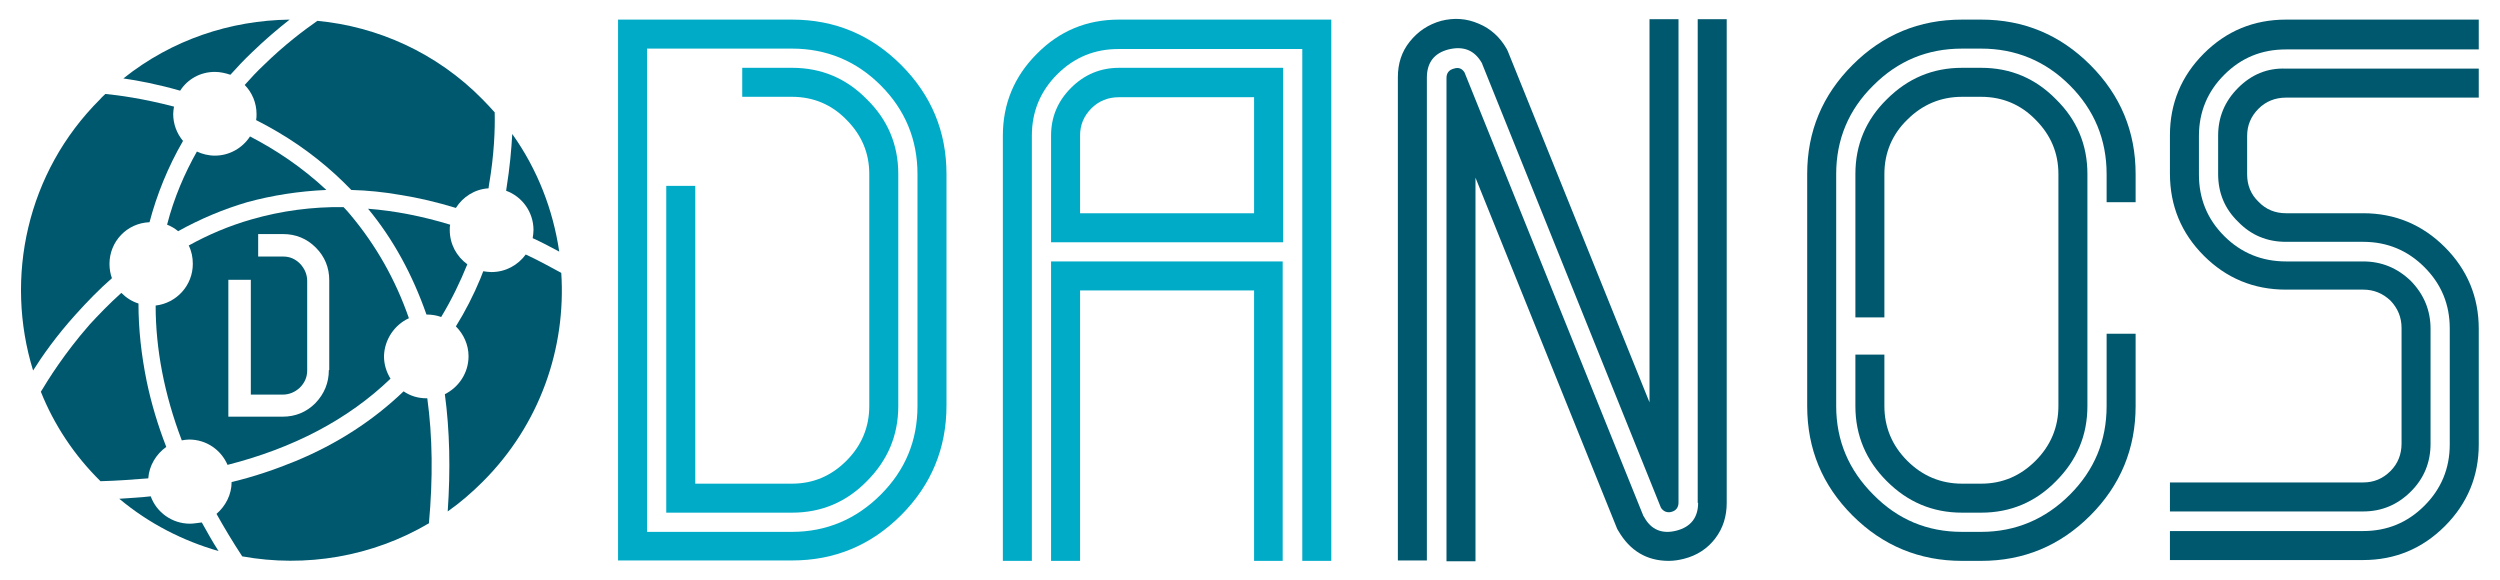 <?xml version="1.0" encoding="utf-8"?>
<!-- Generator: Adobe Illustrator 22.0.1, SVG Export Plug-In . SVG Version: 6.00 Build 0)  -->
<svg version="1.1" id="Layer_1" xmlns="http://www.w3.org/2000/svg" xmlns:xlink="http://www.w3.org/1999/xlink" x="0px" y="0px"
	 viewBox="0 0 612 142" style="enable-background:new 0 0 612 142;" xml:space="preserve">
<style type="text/css">
	.st0{fill:#00ABC8;}
	.st1{fill:#00586F;}
</style>
<g>
	<path class="st0" d="M262.2,21.5c-3.3,3.3-4.9,7.2-4.9,11.7v26.1h56.8V16.6h-40.1C269.3,16.6,265.4,18.3,262.2,21.5z M307,52.2
		h-42.6v-19c0-2.6,0.9-4.8,2.8-6.7c1.8-1.8,4.1-2.7,6.7-2.7H307V52.2z"/>
	<path class="st0" d="M193.9,4.8h-42.6v132.4h42.6c10.4,0,19.3-3.7,26.7-11.1c7.4-7.4,11.1-16.4,11.1-26.8V42.6
		c0-10.4-3.7-19.3-11.1-26.7C213.2,8.5,204.3,4.8,193.9,4.8z M224.6,99.4c0,8.5-3,15.7-9,21.7c-6,6-13.3,9.1-21.7,9.1h-35.5V11.9
		h35.5c8.4,0,15.7,3,21.7,9c6,6,9,13.3,9,21.7V99.4z"/>
	<path class="st0" d="M193.9,16.6h-12.2v7.1h12.2c5.2,0,9.7,1.9,13.3,5.6c3.7,3.7,5.6,8.1,5.6,13.3v56.8c0,5.2-1.9,9.7-5.6,13.4
		c-3.7,3.7-8.1,5.6-13.3,5.6h-23.7V45.5h-7.1v80h30.8c7.2,0,13.3-2.6,18.3-7.7c5.1-5.1,7.7-11.2,7.7-18.4V42.6
		c0-7.2-2.6-13.3-7.7-18.3C207.2,19.2,201.1,16.6,193.9,16.6z"/>
	<path class="st0" d="M253.8,13.2c-5.5,5.5-8.3,12.2-8.3,20v104.1h7.1V33.2c0-5.9,2.1-10.9,6.2-15c4.2-4.2,9.2-6.2,15-6.2h45v125.3
		h7.1V4.8h-52C266,4.8,259.3,7.6,253.8,13.2z"/>
	<polygon class="st0" points="257.3,137.3 264.4,137.3 264.4,71.1 307,71.1 307,137.3 314,137.3 314,64 257.3,64 	"/>
	<path class="st1" d="M415.7,123.1c0,3.6-1.8,5.9-5.3,6.8c-3.5,0.9-6.2-0.2-7.9-3.3l-0.2-0.3L358.5,17.7c-0.6-0.9-1.4-1.3-2.6-0.9
		c-1.2,0.3-1.8,1.1-1.8,2.3v118.3h7.1V43.5l34.7,86l0.3,0.5c2.8,4.8,6.9,7.3,12.3,7.3c1.3,0,2.5-0.2,3.7-0.5c3.2-0.8,5.8-2.5,7.7-5
		c1.9-2.5,2.8-5.4,2.8-8.7V4.7h-7.1V123.1z"/>
	<path class="st1" d="M362.8,15.5l0.1,0.3l43.7,108.5c0.6,0.9,1.5,1.3,2.6,1c1.1-0.3,1.7-1.1,1.7-2.3V4.7h-7.1v93.8l-34.7-86
		l-0.3-0.6c-1.6-2.8-3.9-4.9-6.8-6.1c-3-1.3-6-1.5-9.2-0.7c-3.2,0.9-5.7,2.6-7.7,5.1c-2,2.5-2.9,5.4-2.9,8.7v118.3h7.1V19
		c0-3.7,1.8-6,5.3-6.9C358.3,11.2,361,12.3,362.8,15.5z"/>
	<path class="st1" d="M485,4.8h-4.7c-10.5,0-19.4,3.7-26.8,11.1c-7.4,7.4-11.1,16.3-11.1,26.7v56.8c0,10.5,3.7,19.4,11.1,26.8
		c7.4,7.4,16.4,11.1,26.8,11.1h4.7c10.4,0,19.3-3.7,26.7-11.1c7.4-7.4,11.1-16.4,11.1-26.8V81.7h-7.1v17.7c0,8.5-3,15.7-9,21.7
		c-6,6-13.3,9.1-21.7,9.1h-4.7c-8.5,0-15.7-3-21.7-9.1c-6-6-9.1-13.2-9.1-21.7V42.6c0-8.4,3-15.7,9.1-21.7c6-6,13.2-9,21.7-9h4.7
		c8.4,0,15.7,3,21.7,9c6,6,9,13.3,9,21.7v6.9h7.1v-6.9c0-10.4-3.7-19.3-11.1-26.7C504.3,8.5,495.4,4.8,485,4.8z"/>
	<path class="st1" d="M454.2,86.8v12.6c0,7.2,2.6,13.3,7.7,18.4c5.1,5.1,11.2,7.7,18.4,7.7h4.7c7.2,0,13.3-2.6,18.3-7.7
		c5.1-5.1,7.7-11.2,7.7-18.4V42.6c0-7.2-2.6-13.3-7.7-18.3c-5-5.1-11.1-7.7-18.3-7.7h-4.7c-7.2,0-13.3,2.6-18.4,7.7
		c-5.1,5-7.7,11.1-7.7,18.3v35.1h7.1V42.6c0-5.2,1.9-9.7,5.6-13.3c3.7-3.7,8.2-5.6,13.4-5.6h4.7c5.2,0,9.7,1.9,13.3,5.6
		c3.7,3.7,5.6,8.1,5.6,13.3v56.8c0,5.2-1.9,9.7-5.6,13.4c-3.7,3.7-8.1,5.6-13.3,5.6h-4.7c-5.2,0-9.7-1.9-13.4-5.6
		c-3.7-3.7-5.6-8.2-5.6-13.4V86.8H454.2z"/>
	<path class="st1" d="M547.9,21.5c-3.3,3.3-4.9,7.2-4.9,11.7v9.4c0,4.6,1.6,8.5,4.9,11.7c3.2,3.3,7.1,4.9,11.7,4.9h18.9
		c5.9,0,10.9,2.1,15,6.2c4.2,4.2,6.2,9.2,6.2,15v28.4c0,5.9-2.1,10.9-6.2,15c-4.2,4.2-9.2,6.2-15,6.2h-47.3v7.1h47.3
		c7.8,0,14.5-2.8,20-8.3s8.3-12.2,8.3-20V80.5c0-7.8-2.8-14.5-8.3-20c-5.5-5.5-12.2-8.3-20-8.3h-18.9c-2.6,0-4.9-0.9-6.7-2.8
		c-1.9-1.8-2.8-4.1-2.8-6.7v-9.4c0-2.6,0.9-4.8,2.8-6.7c1.8-1.8,4.1-2.7,6.7-2.7h47.2v-7.1h-47.2C555,16.6,551.1,18.3,547.9,21.5z"
		/>
	<path class="st1" d="M559.6,4.8c-7.9,0-14.6,2.8-20.1,8.3c-5.5,5.5-8.3,12.2-8.3,20v9.4c0,7.9,2.8,14.6,8.3,20.1
		c5.5,5.5,12.2,8.3,20.1,8.3h18.9c2.6,0,4.8,0.9,6.7,2.7c1.8,1.9,2.7,4.1,2.7,6.7v28.3c0,2.6-0.9,4.9-2.7,6.7
		c-1.9,1.9-4.1,2.8-6.7,2.8h-47.3v7.1h47.3c4.5,0,8.4-1.6,11.7-4.9c3.2-3.2,4.8-7.1,4.8-11.7V80.5c0-4.5-1.6-8.4-4.8-11.7
		c-3.3-3.2-7.2-4.8-11.7-4.8h-18.9c-5.9,0-11-2.1-15.1-6.2c-4.2-4.2-6.2-9.2-6.2-15.1v-9.4c0-5.9,2.1-10.9,6.2-15
		c4.2-4.2,9.2-6.2,15.1-6.2h47.2V4.8H559.6z"/>
	<g>
		<path class="st1" d="M59.9,20.8c1.8,1.8,2.9,4.4,2.9,7.1c0,0.5,0,1-0.1,1.5c1.8,0.9,3.6,1.9,5.3,2.9c6.8,4,12.8,8.8,18,14.2
			c3.9,0.1,7.9,0.5,11.9,1.2c4.5,0.7,9.1,1.8,13.7,3.2c1.7-2.7,4.6-4.6,8-4.8c0-0.3,0.1-0.6,0.1-0.8c1.3-7.5,1.5-13.8,1.4-17.8
			c-1-1.1-2-2.2-3-3.2C106.9,12.9,92.4,6.5,77.7,5.1c-3.3,2.3-8.1,5.9-13.2,10.9C63,17.4,61.5,19,59.9,20.8z"/>
		<path class="st1" d="M137.4,66.8c-2.9-1.6-5.9-3.2-8.7-4.5c-1.9,2.6-4.9,4.3-8.4,4.3c-0.7,0-1.3-0.1-2-0.2
			c-0.2,0.6-0.5,1.2-0.7,1.8c-1.7,4.1-3.7,8-6,11.7c1.9,1.9,3.1,4.5,3.1,7.3c0,4.1-2.4,7.6-5.8,9.3c1.2,8.9,1.4,18.5,0.7,28.7
			c3-2.1,5.9-4.6,8.6-7.3C132.2,103.9,138.6,85.2,137.4,66.8z"/>
		<path class="st1" d="M130.6,56.3c0,0.7-0.1,1.3-0.2,2c2.2,1,4.3,2.1,6.5,3.3c-1.5-10.2-5.3-20.1-11.5-28.8
			c-0.2,3.7-0.6,8.2-1.4,13.2c0,0.2-0.1,0.5-0.1,0.7C127.8,48.1,130.6,51.9,130.6,56.3z"/>
		<path class="st1" d="M52.6,17.6c1.3,0,2.6,0.3,3.8,0.7c1.7-1.9,3.4-3.7,5.3-5.5c3.3-3.2,6.4-5.8,9.2-8C56.4,5,42.1,9.7,30.2,19.2
			c3.5,0.5,8.3,1.4,13.9,3C45.9,19.4,49,17.6,52.6,17.6z"/>
		<path class="st1" d="M46.5,128.2c-4.4,0-8.2-2.8-9.6-6.7c-2.5,0.3-5.1,0.4-7.7,0.6c7.3,6.1,15.6,10.3,24.3,12.8
			c-1.5-2.3-2.8-4.7-4.1-7C48.4,128,47.4,128.2,46.5,128.2z"/>
		<path class="st1" d="M104.4,97.5c-2.1,0-4-0.6-5.6-1.7c-7.4,7.1-16.3,12.9-26.5,17.1c-4.9,2-10.1,3.8-15.6,5.1
			c0,3.1-1.5,5.9-3.7,7.8c1.9,3.4,4,6.9,6.3,10.4c15.5,2.8,31.8,0.1,45.7-8.1c1-11,0.9-21.2-0.4-30.6
			C104.6,97.5,104.5,97.5,104.4,97.5z"/>
		<path class="st1" d="M27.4,68.1c-0.4-1.1-0.6-2.3-0.6-3.5c0-5.5,4.3-10,9.8-10.2c1.8-6.8,4.5-13.5,8.2-19.9
			c-1.5-1.8-2.4-4.1-2.4-6.6c0-0.6,0.1-1.2,0.2-1.8C35,24.1,28.9,23.3,25.8,23c-0.4,0.4-0.9,0.8-1.3,1.3C6.5,42.2,1.1,68,8.1,90.7
			c2.2-3.5,5.7-8.5,10.5-13.8C21.4,73.8,24.3,70.8,27.4,68.1z"/>
		<path class="st1" d="M110.1,56.3c0-0.5,0-0.9,0.1-1.3c-6.9-2.1-13.6-3.4-20.1-3.9c6.2,7.5,10.9,16.2,14.3,25.9c0,0,0.1,0,0.1,0
			c1.2,0,2.4,0.2,3.5,0.6c2.6-4.3,4.7-8.7,6.4-12.9C111.8,62.8,110.1,59.8,110.1,56.3z"/>
		<path class="st1" d="M40.7,109.4c-2.1-5.4-3.7-10.8-4.8-16.1c-1.3-6.4-2-12.7-2-19c-1.6-0.5-3-1.4-4.2-2.6c-3,2.7-5.6,5.4-7.8,7.8
			C15.7,86.6,11.8,92.9,10,95.9c3.2,8,8.1,15.5,14.6,21.9c0,0,0,0,0,0c4-0.1,7.9-0.4,11.7-0.7C36.5,114,38.2,111.2,40.7,109.4z"/>
		<path class="st1" d="M79.9,46.5c-6-5.6-12.5-9.9-18.7-13.1c-1.8,2.8-5,4.7-8.6,4.7c-1.6,0-3.1-0.4-4.4-1c-3,5.3-5.6,11.3-7.3,17.9
			c1,0.4,1.9,0.9,2.7,1.6c5.4-3,11.1-5.4,16.9-7.1C66.7,47.8,73.2,46.8,79.9,46.5z"/>
		<path class="st1" d="M100.1,77.9c-3.3-9.5-8.1-17.9-14.3-25.3c-0.5-0.6-1.1-1.3-1.7-1.9c-7.7-0.1-15.2,0.9-22.5,3
			c-5.6,1.6-10.7,3.8-15.4,6.4c0.7,1.4,1,2.9,1,4.5c0,5.3-4,9.6-9.1,10.2c0,10.6,2.1,21.7,6.4,33c0.6-0.1,1.2-0.2,1.8-0.2
			c4.2,0,7.8,2.5,9.4,6.2c16.1-4.1,29.5-11.1,39.9-21.1c-1-1.6-1.6-3.5-1.6-5.5C94.1,83.1,96.6,79.5,100.1,77.9z M80.5,90.6
			c0,3.1-1.1,5.8-3.3,8.1c-2.2,2.2-4.9,3.3-8,3.3H55.9V68.5h5.5v28.1h7.8c1.6,0,3-0.6,4.2-1.7c1.2-1.2,1.8-2.6,1.8-4.2V68.8
			c0-1.6-0.6-3-1.7-4.2c-1.2-1.2-2.5-1.8-4.2-1.8h-6.1v-5.5h6.1c3.1,0,5.8,1.1,8,3.3c2.2,2.2,3.3,4.9,3.3,8V90.6z"/>
		<path class="st1" d="M122.1,121.8C122.1,121.8,122.1,121.8,122.1,121.8C122.1,121.8,122.1,121.8,122.1,121.8
			C122.1,121.8,122.1,121.8,122.1,121.8z"/>
	</g>
</g>
</svg>
